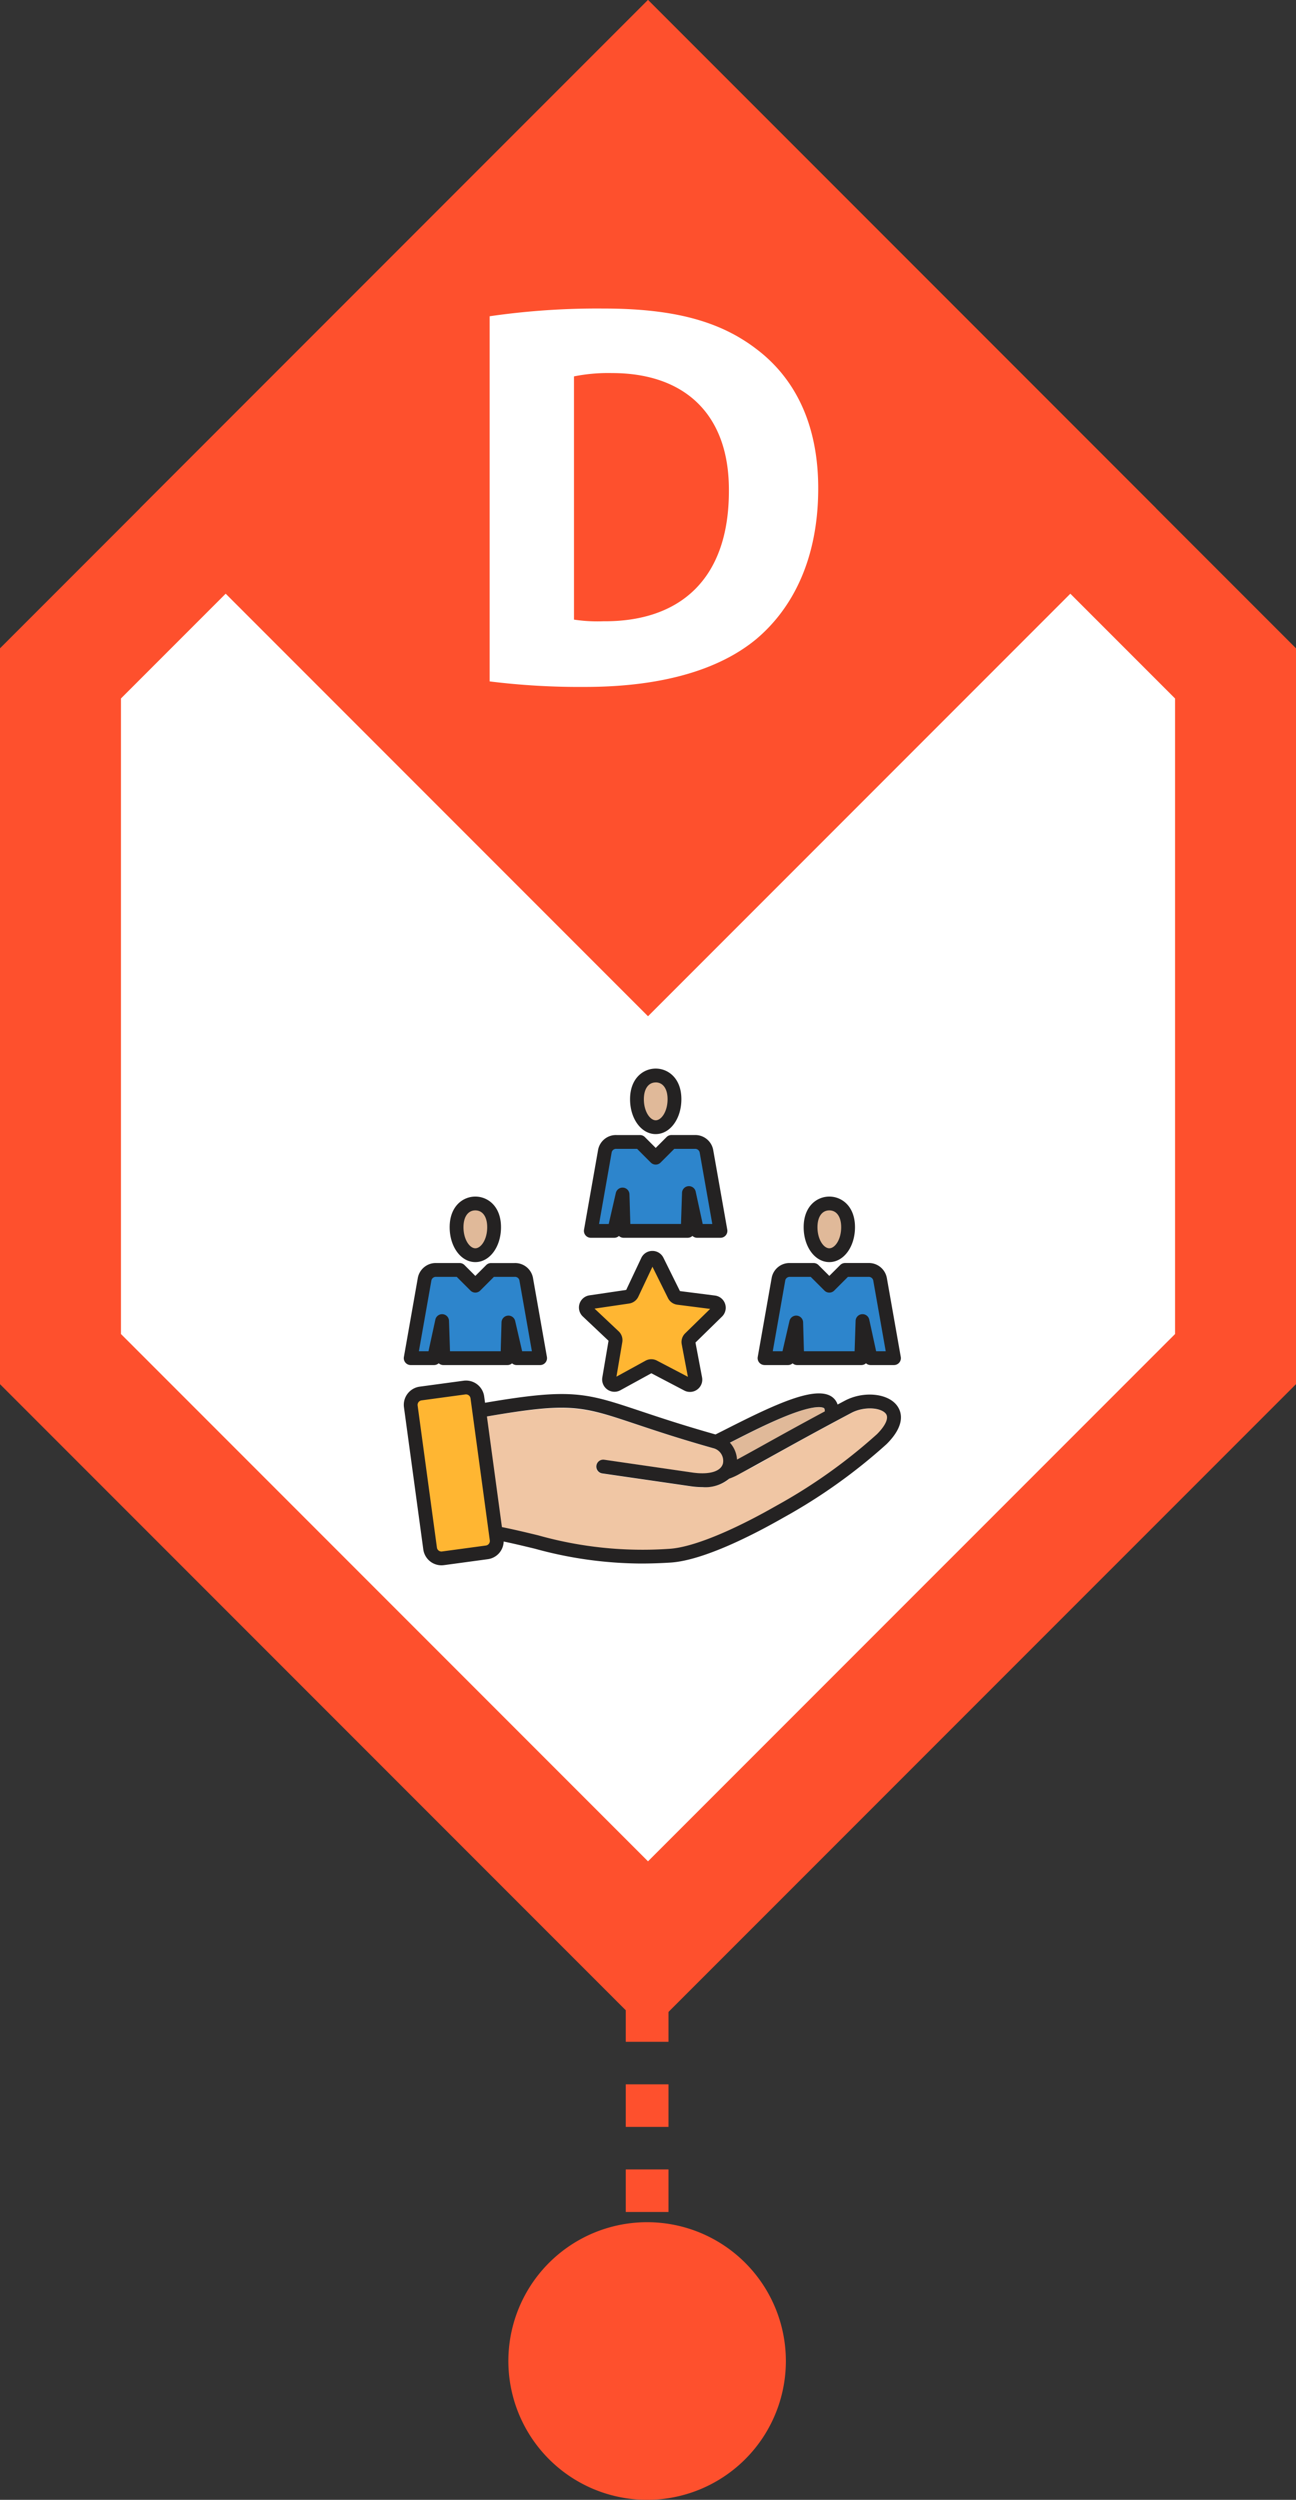 <svg xmlns="http://www.w3.org/2000/svg" xmlns:xlink="http://www.w3.org/1999/xlink" width="148.59" height="286.462" viewBox="0 0 148.59 286.462">
  <rect x="0" y="0" width="148.59" height="286.462" fill="#333333" stroke="none"/>
  <defs>
    <clipPath id="clip-path">
      <rect id="Rectángulo_361878" data-name="Rectángulo 361878" width="57" height="57" transform="translate(1245 6895)" fill="#fe502d"/>
    </clipPath>
  </defs>
  <g id="Grupo_1029815" data-name="Grupo 1029815" transform="translate(-1198.705 -6772.585)">
    <g id="Grupo_1029728" data-name="Grupo 1029728" transform="translate(204.383 8)">
      <rect id="Rectángulo_361869" data-name="Rectángulo 361869" width="4.902" height="2.451" transform="translate(1066.064 7032.688)" fill="#2d54fe"/>
      <path id="Trazado_776602" data-name="Trazado 776602" d="M128.08,627.589h-4.9v-4.877h4.9Zm0-9.751h-4.9v-4.877h4.9Zm0-9.75h-4.9v-4.877h4.9Zm0-9.751h-4.9v-4.877h4.9Z" transform="translate(942.887 6400.223)" fill="#fe502d"/>
      <path id="Trazado_776603" data-name="Trazado 776603" d="M131.922,701.942a15.908,15.908,0,1,1-15.908-15.907,15.908,15.908,0,0,1,15.908,15.907" transform="translate(952.502 6333.197)" fill="#fe502d"/>
      <path id="Trazado_776563" data-name="Trazado 776563" d="M1530.253,180.015l-74.3,74.293-74.294-74.293V95.7L1455.958,21.4l74.3,74.3Z" transform="translate(-387.341 6743.183)" fill="#fe502d"/>
      <path id="Trazado_776564" data-name="Trazado 776564" d="M1405.44,188.284v-72.83l60.426-60.426,60.428,60.429v72.827l-60.428,60.426Z" transform="translate(-397.249 6729.17)" fill="#fff"/>
      <rect id="Rectángulo_361847" data-name="Rectángulo 361847" width="82.345" height="82.345" transform="translate(1010.391 6822.813) rotate(-45)" fill="#fe502d"/>
      <path id="Trazado_776589" data-name="Trazado 776589" d="M1477.916,82.905a85.928,85.928,0,0,1,13.021-.885c8.09,0,13.336,1.454,17.444,4.551,4.424,3.287,7.206,8.533,7.206,16.054,0,8.154-2.971,13.779-7.079,17.255-4.488,3.729-11.313,5.5-19.657,5.5a83.39,83.39,0,0,1-10.935-.632Zm9.67,34.763a17.733,17.733,0,0,0,3.35.19c8.722.064,14.41-4.74,14.41-14.917.064-8.848-5.119-13.526-13.4-13.526a20.038,20.038,0,0,0-4.361.379Z" transform="translate(-427.454 6717.921)" fill="#fff"/>
    </g>
    <g id="Enmascarar_grupo_998663" data-name="Enmascarar grupo 998663" clip-path="url(#clip-path)">
      <g id="gestion-del-talento" transform="translate(1244.551 6894.551)">
        <g id="Grupo_1029735" data-name="Grupo 1029735">
          <path id="Trazado_776648" data-name="Trazado 776648" d="M2.344,37.735l5.042-.685a1.316,1.316,0,0,1,1.477,1.123l2.214,16.307a1.316,1.316,0,0,1-1.123,1.477l-5.042.685a1.316,1.316,0,0,1-1.477-1.123L1.22,39.211a1.316,1.316,0,0,1,1.123-1.477Z" fill="#ffb632" fill-rule="evenodd"/>
          <path id="Trazado_776649" data-name="Trazado 776649" d="M49.268,15.927c1.19,0,2.155.947,2.155,2.722s-.965,3.213-2.155,3.213-2.155-1.439-2.155-3.213.965-2.722,2.155-2.722Z" fill="#e0b999" fill-rule="evenodd"/>
          <path id="Trazado_776650" data-name="Trazado 776650" d="M45.466,29.584l-.941,4.09H41.831l1.6-9.083a1.3,1.3,0,0,1,1.334-1.036h2.7l1.806,1.806,1.806-1.806h2.663A1.305,1.305,0,0,1,55.09,24.6l1.6,9.076H54.008l-.925-4.256-.14,4.256H45.581Z" fill="#2d85cc" fill-rule="evenodd"/>
          <path id="Trazado_776651" data-name="Trazado 776651" d="M8.63,15.927c-1.19,0-2.155.947-2.155,2.722s.965,3.213,2.155,3.213,2.155-1.439,2.155-3.213S9.82,15.927,8.63,15.927Z" fill="#e0b999" fill-rule="evenodd"/>
          <path id="Trazado_776652" data-name="Trazado 776652" d="M12.432,29.584l.941,4.09h2.694l-1.6-9.083a1.3,1.3,0,0,0-1.334-1.036h-2.7L8.63,25.361,6.823,23.555H4.16A1.305,1.305,0,0,0,2.809,24.6l-1.6,9.076H3.89l.925-4.256.14,4.256h7.362Z" fill="#2d85cc" fill-rule="evenodd"/>
          <path id="Trazado_776653" data-name="Trazado 776653" d="M29.337,1.244c1.189,0,2.154.947,2.154,2.72s-.964,3.211-2.154,3.211-2.154-1.438-2.154-3.211S28.148,1.244,29.337,1.244Z" fill="#e0b999" fill-rule="evenodd"/>
          <path id="Trazado_776654" data-name="Trazado 776654" d="M25.537,14.894l-.961,4.178H21.888L23.5,9.9a1.3,1.3,0,0,1,1.333-1.036h2.694l1.805,1.805,1.805-1.805H33.8a1.3,1.3,0,0,1,1.351,1.043l1.615,9.16H34.094l-.944-4.343-.143,4.343H25.654Z" fill="#2d85cc" fill-rule="evenodd"/>
          <path id="Trazado_776655" data-name="Trazado 776655" d="M29.513,22.514l1.936,3.9a.6.6,0,0,0,.477.339l4.115.525A.619.619,0,0,1,36.4,28.34L33.28,31.388a.6.6,0,0,0-.175.558l.772,4.076a.619.619,0,0,1-.9.664L29.12,34.665a.6.6,0,0,0-.585.006L24.9,36.665a.619.619,0,0,1-.909-.647l.729-4.3a.6.6,0,0,0-.186-.555l-3.021-2.844a.619.619,0,0,1,.334-1.064l4.312-.634a.6.6,0,0,0,.47-.348L28.4,22.525a.619.619,0,0,1,1.115-.011Z" fill="#ffb632" fill-rule="evenodd"/>
          <g id="Grupo_1029734" data-name="Grupo 1029734">
            <path id="Trazado_776656" data-name="Trazado 776656" d="M9.177,40.5l1.69,12.445a.789.789,0,0,1,.252.006c1.69.322,3.217.692,4.709,1.053a44.179,44.179,0,0,0,15.092,1.549c2.64-.164,6.882-1.967,11.156-4.317a64.1,64.1,0,0,0,12.649-8.822A3.2,3.2,0,0,0,55.9,40.477a.686.686,0,0,0-.2-.49,1.675,1.675,0,0,0-.732-.406,4.445,4.445,0,0,0-3.189.376c-3.978,2.105-7.175,3.881-9.508,5.176a39.7,39.7,0,0,1-4.418,2.283c-.8.795-2.254,1.279-4.541.948L23.18,46.893a.79.79,0,1,1,.223-1.565L33.539,46.8c1.728.25,2.731-.028,3.216-.513q.028-.028.054-.058l.034-.04a1.119,1.119,0,0,0,.221-.456,1.352,1.352,0,0,0-.024-.65,1.472,1.472,0,0,0-.977-1.045c-3.865-1.087-6.671-2.018-8.89-2.754-6.407-2.126-7.749-2.571-17.971-.789l-.026,0Z" fill="#f0c6a4" fill-rule="evenodd"/>
            <path id="Trazado_776657" data-name="Trazado 776657" d="M37.112,43.744a2.3,2.3,0,0,1,.717,2.186c.421-.225,1.6-1.021,3.68-2.175,1.888-1.048,4.332-2.406,7.235-3.966-.006-.283-.123-.426-.319-.465-1.87-.371-6.916,2.19-10.195,3.855-.388.2-.751.381-1.118.565Z" fill="#e0b999" fill-rule="evenodd"/>
          </g>
        </g>
        <path id="Trazado_776658" data-name="Trazado 776658" d="M26.273,27.411a1.389,1.389,0,0,0,1.07-.794l1.616-3.423,1.775,3.579a1.384,1.384,0,0,0,1.084.772l3.756.479-2.857,2.794a1.389,1.389,0,0,0-.4,1.27l.706,3.72-3.54-1.853a1.387,1.387,0,0,0-1.331.012l-3.32,1.821.668-3.94a1.393,1.393,0,0,0-.424-1.263l-2.756-2.594Zm-2.349,4.265-.712,4.2a1.41,1.41,0,0,0,2.068,1.472L28.832,35.4l3.774,1.977a1.405,1.405,0,0,0,1.494-.116,1.4,1.4,0,0,0,.546-1.4l-.754-3.98,3.045-2.979a1.411,1.411,0,0,0-.808-2.408l-4.018-.512-1.893-3.817a1.4,1.4,0,0,0-1.262-.785h-.015a1.4,1.4,0,0,0-1.262.807l-1.729,3.663-4.214.621a1.409,1.409,0,0,0-.761,2.421Zm.364-21.611a.519.519,0,0,1,.552-.38H27.2l1.572,1.572a.791.791,0,0,0,1.119,0l1.571-1.571H33.8a.532.532,0,0,1,.57.388l1.45,8.22H34.722l-.807-3.715a.792.792,0,0,0-1.565.142l-.118,3.572H26.424l-.1-3.4a.792.792,0,0,0-1.563-.155l-.817,3.559H22.838Zm-2.394,9.811h2.685a.79.79,0,0,0,.538-.211.788.788,0,0,0,.538.211H33a.793.793,0,0,0,.543-.216.791.791,0,0,0,.543.216h2.673a.791.791,0,0,0,.779-.93L35.923,9.8A2.089,2.089,0,0,0,33.8,8.1H31.137a.792.792,0,0,0-.56.232L29.334,9.578,28.09,8.334a.792.792,0,0,0-.56-.232H24.84a2.076,2.076,0,0,0-2.111,1.688l-1.615,9.156a.791.791,0,0,0,.78.93Zm7.44-17.806c.838,0,1.359.738,1.359,1.926,0,1.424-.717,2.415-1.359,2.415S27.975,5.42,27.975,4c0-1.187.52-1.926,1.359-1.926Zm0,5.924c1.65,0,2.942-1.756,2.942-4,0-2.411-1.525-3.509-2.942-3.509S26.392,1.586,26.392,4C26.392,6.239,27.684,7.995,29.334,7.995ZM3.619,24.741a.531.531,0,0,1,.57-.388H6.521l1.572,1.572a.792.792,0,0,0,1.119,0l1.572-1.572h2.365a.52.52,0,0,1,.553.381l1.435,8.142H14.019l-.8-3.47a.792.792,0,0,0-1.563.155l-.094,3.316H5.748l-.114-3.485a.792.792,0,0,0-1.565-.142l-.788,3.628h-1.1ZM1.241,34.46H3.919a.792.792,0,0,0,.533-.206.787.787,0,0,0,.531.206h7.353a.786.786,0,0,0,.527-.2.788.788,0,0,0,.527.2h2.691a.791.791,0,0,0,.779-.93l-1.6-9.07a2.078,2.078,0,0,0-2.112-1.689H10.456A.791.791,0,0,0,9.9,23L8.653,24.246,7.409,23a.792.792,0,0,0-.56-.232H4.189a2.091,2.091,0,0,0-2.13,1.7L.462,33.53a.791.791,0,0,0,.779.93ZM8.653,16.735c.839,0,1.36.738,1.36,1.927,0,1.424-.717,2.417-1.36,2.417s-1.36-.993-1.36-2.417c0-1.188.521-1.927,1.361-1.927Zm0,5.927c1.651,0,2.943-1.757,2.943-4,0-2.412-1.526-3.51-2.944-3.51s-2.944,1.1-2.944,3.51c0,2.242,1.294,4,2.944,4Zm35.538,2.073a.52.52,0,0,1,.553-.381h2.363l1.573,1.572a.791.791,0,0,0,1.118,0l1.573-1.572H53.7a.531.531,0,0,1,.57.388l1.435,8.135h-1.1l-.788-3.628a.792.792,0,0,0-1.565.142l-.115,3.485H46.327l-.094-3.316a.792.792,0,0,0-1.563-.155l-.8,3.47H42.755ZM41.811,34.46H44.5a.787.787,0,0,0,.527-.2.786.786,0,0,0,.527.2H52.91a.786.786,0,0,0,.531-.206.789.789,0,0,0,.533.206h2.678a.791.791,0,0,0,.779-.93l-1.6-9.064a2.091,2.091,0,0,0-2.129-1.7H51.044a.792.792,0,0,0-.56.232l-1.245,1.244L47.995,23a.792.792,0,0,0-.56-.232H44.744a2.077,2.077,0,0,0-2.113,1.689l-1.6,9.07a.791.791,0,0,0,.779.93Zm7.427-17.725c.839,0,1.36.738,1.36,1.927,0,1.424-.717,2.417-1.36,2.417s-1.359-.993-1.359-2.417c0-1.188.52-1.927,1.359-1.927Zm0,5.927c1.651,0,2.944-1.757,2.944-4,0-2.412-1.525-3.51-2.944-3.51s-2.942,1.1-2.942,3.51c0,2.242,1.293,4,2.942,4Zm5.446,19.732a61.736,61.736,0,0,1-11.493,8.172c-5.221,2.985-9.7,4.79-12.281,4.95a44.206,44.206,0,0,1-15.068-1.548c-1.312-.318-2.664-.645-4.141-.941L9.981,40.351c9.551-1.639,10.8-1.221,17.109.885,2.23.744,5,1.671,8.961,2.784a1.5,1.5,0,0,1,1,1.674c-.2.952-1.549,1.365-3.519,1.081L23.41,45.305a.792.792,0,0,0-.228,1.567l10.124,1.47a9.932,9.932,0,0,0,1.41.109,4.294,4.294,0,0,0,3.045-.974,7.63,7.63,0,0,0,1.265-.589c.759-.4,1.849-1.005,3.23-1.772,2.345-1.3,5.557-3.086,9.5-5.171,1.51-.8,3.449-.608,3.976.109.346.469-.044,1.345-1.046,2.34ZM9.868,55.139a.526.526,0,0,0,.444-.585L8.1,38.268a.527.527,0,0,0-.585-.444l-5.035.684a.524.524,0,0,0-.444.584L4.249,55.379a.52.52,0,0,0,.584.443ZM38.219,43.162l-.379.192a3.168,3.168,0,0,1,.816,1.937c.757-.407,1.756-.961,2.832-1.559,1.879-1.044,4.314-2.4,7.233-3.964,0-.185-.026-.319-.093-.369-.115-.088-.856-.463-4.062.788C42.456,41.012,40.106,42.2,38.219,43.162Zm18.788-4.047c.509.691,1.028,2.18-1.2,4.4a63.377,63.377,0,0,1-11.824,8.425c-3.188,1.823-9.111,4.916-12.969,5.155-1.205.075-2.323.109-3.37.109a46.491,46.491,0,0,1-12.169-1.7c-1.143-.277-2.319-.561-3.573-.823a2.1,2.1,0,0,1-1.816,2.024l-5.036.684a2.213,2.213,0,0,1-.285.019,2.107,2.107,0,0,1-2.079-1.819L.469,39.3a2.106,2.106,0,0,1,1.8-2.365L7.3,36.255a2.1,2.1,0,0,1,2.366,1.8l.1.726c9.906-1.691,11.516-1.153,17.825.953,2.158.72,4.83,1.614,8.6,2.679.394-.2.843-.423,1.314-.663,5.521-2.8,10.24-5.01,12.082-3.613a1.738,1.738,0,0,1,.6.846l.827-.438c2.136-1.132,4.936-.865,5.993.569Z" fill="#242222" fill-rule="evenodd"/>
      </g>
    </g>
  </g>
</svg>
